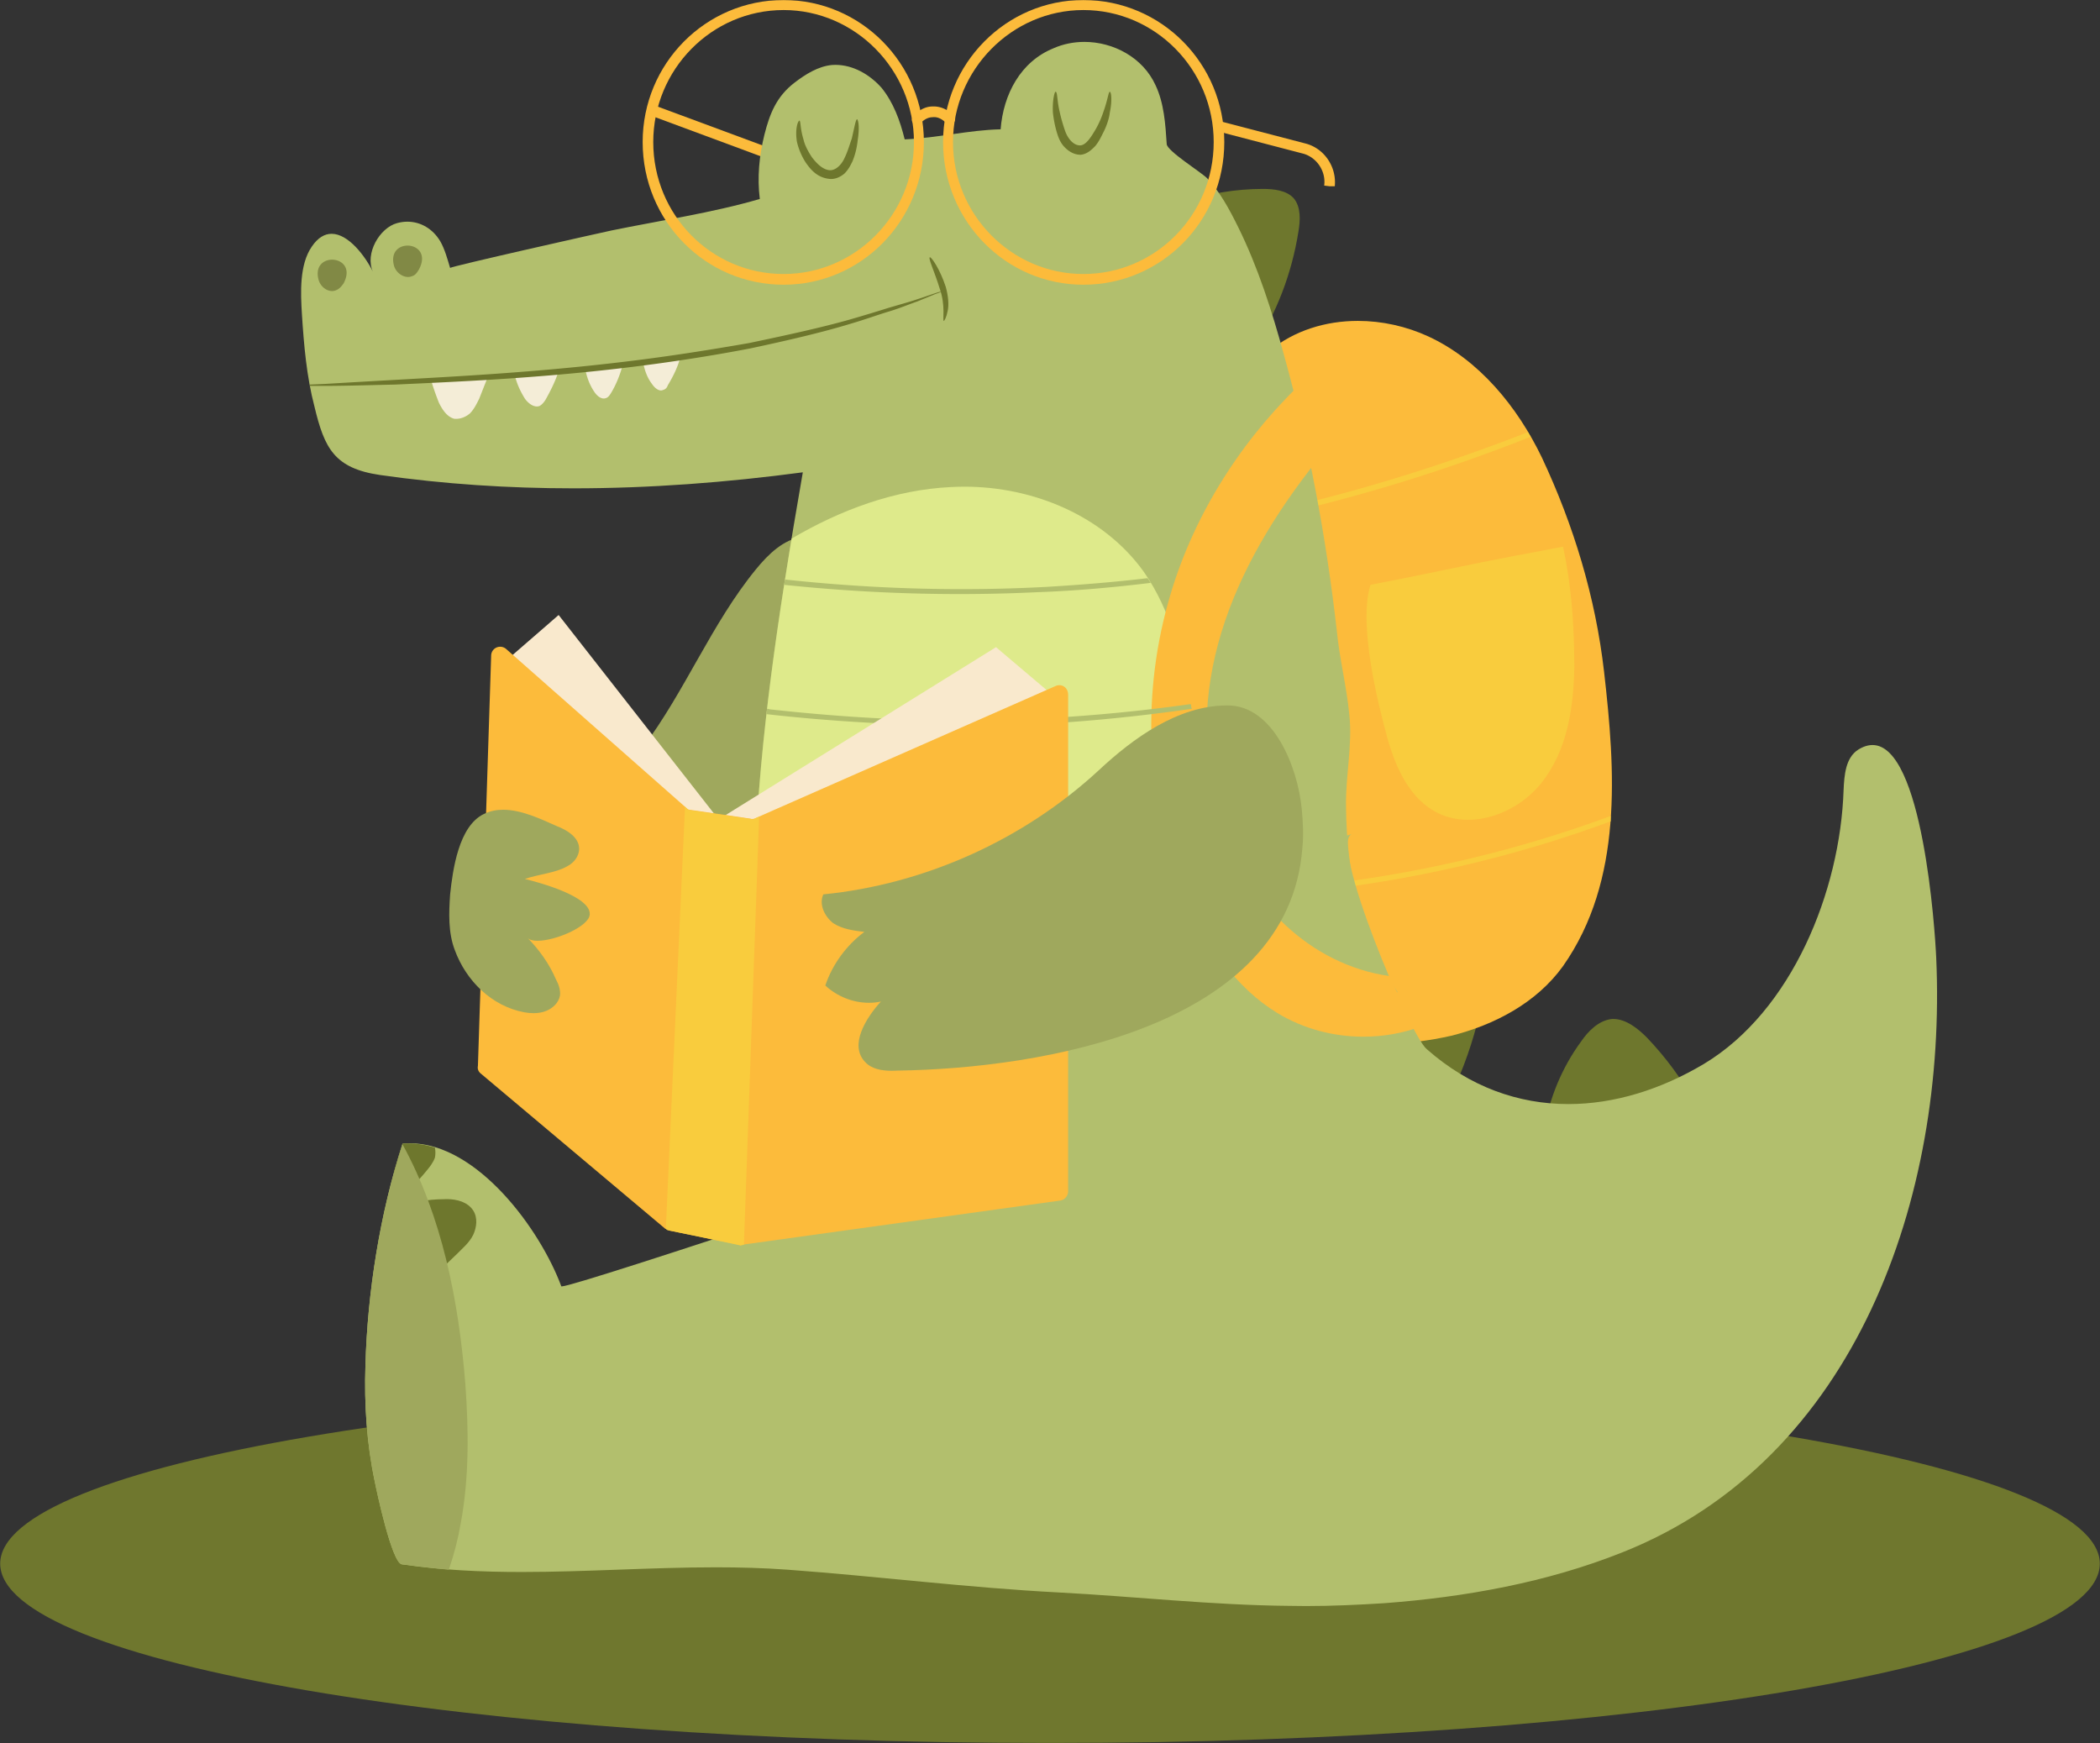 <svg xmlns="http://www.w3.org/2000/svg" width="1906" height="1582" fill="none" viewBox="0 0 1906 1582">
  <rect x="0" y="0" width="1906" height="1582" fill="#333333" stroke="none"/>
  <g clip-path="url(#a)">
    <mask id="b" width="2812" height="1582" x="-453" y="0" maskUnits="userSpaceOnUse" style="mask-type:luminance">
      <path fill="#fff" d="M-453 0h2812v1582H-453V0Z"/>
    </mask>
    <g mask="url(#b)">
      <path fill="#6F772E" fill-rule="evenodd" d="M1905.82 1419.21c0-89.91-426.59-162.8-952.817-162.8-526.228 0-952.82 72.89-952.82 162.8 0 89.91 426.592 162.8 952.82 162.8 526.227 0 952.817-72.89 952.817-162.8Z" clip-rule="evenodd"/>
      <path fill="#9FA85D" fill-rule="evenodd" d="M736.12 486.43c-2.492 0-4.984.17-7.476.631-17.42 2.426-31.246 15.794-42.651 29.793-40.232 49.25-64.265 110.656-102.7 161.75-16.198 22.49-37.835 43.767-65.439 45.587l100.879 100.345c58.849-6.09 111.708-45.612 143.529-96.075 32.444-49.857 46.845-110.074 51.661-170.266 1.198-13.368 1.797-27.973-4.816-40.128-9.609-17.031-30.623-23.097-49.84-27.973-7.716-1.844-15.431-3.664-23.147-3.664Z" clip-rule="evenodd"/>
      <path fill="#6E772D" fill-rule="evenodd" d="M1163.16 345.763c-6.95 0-13.87.267-20.75.825l29.43 125.261c9.01-12.761 22.81-21.883 34.84-32.219 10.8-10.335 20.41-22.49 27.6-35.882 6.61-12.155 10.83-28.58 3.02-40.128-6.01-8.516-17.42-11.549-28.23-13.975-14.92-2.523-30.43-3.882-45.91-3.882Zm20.18 161.556c-4.24 0-8.46.146-12.7.413l32.42 140.448c12.63-12.155 25.23-24.31 38.43-35.858 14.43-13.999 30.03-29.186 34.84-48.644 3-12.179 1.2-26.153-7.81-34.669-4.19-4.246-9.61-6.696-15.02-8.516-22.45-8.782-46.22-13.174-70.16-13.174Zm31.75 201.709c-10.47 0-20.97.97-31.25 3.008l28.83 136.809c20.41-15.187 39.03-33.432 55.25-53.496 9.01-10.335 16.82-21.908 19.82-35.882 2.99-13.368 0-29.187-10.81-37.096-5.41-4.245-12-6.696-18.62-7.909-13.99-3.542-28.61-5.434-43.22-5.434Zm97.98 178.466c-4.13 0-8.27.363-12.13.873-28.82 4.876-57.05 13.392-83.46 26.154l94.89 88.769c12.01-23.701 21.61-48.641 28.23-74.188 2.99-10.336 4.79-21.278-.6-30.4-5.63-8.758-16.27-11.208-26.93-11.208Z" clip-rule="evenodd"/>
      <path fill="#FCBB3B" fill-rule="evenodd" d="M1232.41 291.248c-29.06 0-57.77 8.637-80.39 27.367l43.83 630.575c40.85 0 81.68 0 121.31-9.122 39.04-9.729 77.47-29.793 101.5-63.249 54.64-77.831 47.45-177.544 37.24-266.947-7.81-68.102-27.63-133.146-56.45-194.576-22.24-46.193-57.05-88.772-103.3-110.049-19.84-9.122-41.89-13.999-63.74-13.999Z" clip-rule="evenodd"/>
      <path fill="#6E772D" fill-rule="evenodd" d="M1146.01 171.47c-24.61 0-49.84 4.27-73.25 12.155l64.84 132.564c21.03-31.613 34.84-68.101 40.85-105.803 1.8-10.336 2.4-22.491-4.22-30.4-6.59-7.302-18.02-8.516-28.22-8.516Zm318.23 753.362c-.38 0-.77 0-1.15.024-12.01 1.213-21.61 10.942-28.23 20.67-17.39 23.728-28.82 51.677-33.62 80.864l136.32-26.737c-11.4-20.67-25.83-40.128-42.63-57.766-8.14-8.249-19.09-17.055-30.69-17.055Z" clip-rule="evenodd"/>
      <path fill="#F9CC3D" fill-rule="evenodd" d="M1386.82 392.2c-73.25 28.579-148.32 52.283-225.19 69.921l.6 4.876c77.47-17.638 153.14-41.365 227.01-70.552-.6-1.213-1.82-3.032-2.42-4.245Zm75.07 348.416c-88.87 32.825-181.96 54.127-276.25 63.855l.6 4.853c93.69-9.729 186.78-31.006 275.65-63.856v-4.852Z" clip-rule="evenodd"/>
      <path fill="#FCBB3B" fill-rule="evenodd" d="M591.584 94.999c-1.869 0-3.642 1.261-4.073 3.518-1.199 2.426 0 4.852 2.396 6.065l116.501 43.185h1.797c1.821 0 3.618-1.213 4.816-3.057.599-2.426-.599-5.459-2.995-6.065L593.501 95.46a4.136 4.136 0 0 0-1.917-.461Z" clip-rule="evenodd"/>
      <path fill="#B2BF6D" fill-rule="evenodd" d="M984.146 38.033c-9.585 0-19.121 1.868-27.915 5.75-30.024 12.155-45.623 41.948-48.043 73.585-28.826.606-57.052 7.885-87.076 9.122-4.194-17.031-10.208-33.456-21.015-46.824-10.734-12.01-25.686-20.792-41.908-20.792-1.055 0-2.085.048-3.139.121-12.604 1.213-24.01 8.492-33.618 15.794-16.821 12.786-22.836 28.58-27.628 47.431-4.816 19.458-6.613 38.915-4.193 58.373-43.85 12.761-90.096 19.457-134.544 28.579-11.382 2.427-146.693 32.753-146.525 34.039-2.396-7.885-4.792-17.007-9.01-24.31-6.709-11.16-17.635-17.686-29.736-17.686-3.043 0-6.158.412-9.297 1.261-15.935 4.198-29.569 27.779-22.021 44.18-7.068-14.314-22.284-34.451-37.5-34.451-6.158 0-12.316 3.275-17.947 11.573-11.405 16.4-10.207 41.947-9.009 61.405 1.797 27.973 4.217 56.553 11.405 83.92 9.01 37.702 18.019 55.922 59.449 62.012 58.514 8.345 117.004 12.106 175.518 12.106 69.417 0 138.834-5.289 208.25-14.533-22.236 128.294-43.25 260.251-44.448 390.364 0 4.27 0 8.516 1.797 12.155 2.995 6.696 11.405 9.729 18.618 12.179 58.298 16.547 118.657 22.151 179.208 22.151 26.166 0 52.356-1.043 78.426-2.693 40.235-2.45 79.265-4.877 117.695-15.818 6.26-1.723 12.18-2.499 17.9-2.499 28.37 0 51.21 19.142 78.19 35.324 21.09 13.004 45.65 24.213 69.99 24.213 7.55 0 15.1-1.068 22.5-3.542-34.24-48.644-46.24-108.836-46.84-167.815-.6-27.974 6.01-56.553 2.99-83.896-2.39-25.547-8.98-51.094-11.4-76.617-9.61-84.526-25.21-168.446-48.05-250.522-10.8-39.522-23.41-79.043-41.43-115.532-7.81-15.819-16.22-31.613-28.22-44.398-5.42-5.459-36.64-24.917-36.64-31.006-1.2-18.245-2.4-37.096-10.21-53.52-11.45-24.99-38.14-39.183-64.574-39.183Z" clip-rule="evenodd"/>
      <path fill="#B2BF6D" fill-rule="evenodd" d="M1699.52 676.202c-4.05 0-8.39 1.334-13.01 4.221-11.41 7.303-12.63 23.097-13.23 36.489-2.99 91.805-46.84 200.641-126.71 248.679-39.2 23.363-81.47 36.489-123.11 36.489-45.1 0-89.48-15.406-128.51-49.857-15.62-12.762-89.49-188.511-67.86-195.182-83.48 24.916-169.36 43.16-255.835 54.709-6.015 33.456-17.42 59.585-18.019 93.648-.599 10.336-1.198 117.962-4.193 118.562-34.313 11.99-425.438 143.61-439.24 143.61-.215 0-.335-.03-.359-.1-19.121-51.63-76.246-129.82-137.42-129.82-2.228 0-4.48.09-6.709.31-20.439 63.23-31.845 134.99-33.642 201.25-1.198 35.28 1.198 71.16 8.411 105.2 1.797 9.12 15.623 74.19 24.632 75.4 36.182 5.31 72.508 6.96 108.905 6.96 58.586 0 117.364-4.24 176.19-4.24 21.661 0 43.346.58 65.007 2.16 82.284 6.06 163.945 16.4 246.229 20.67 69.053 3.64 139.313 11.55 208.993 12.15 5.1.1 10.21.17 15.31.17 23.72 0 47.45-1.09 71.17-2.59 73.25-5.49 147.72-18.85 216.18-46.22 212.61-84.53 294.27-323.48 284.66-539.354-1.1-25.669-12.31-193.314-57.84-193.314Z" clip-rule="evenodd"/>
      <path fill="#DEEA8B" fill-rule="evenodd" d="M875.337 441.717c-4.074 0-8.123.121-12.173.339-51.062 2.427-100.303 20.671-144.727 46.825-18.019 109.442-33.043 220.122-34.241 330.171 0 4.27 0 8.516 1.797 12.155 2.995 6.696 11.405 9.729 18.618 12.18 58.753 16.643 119.376 22.199 180.43 22.199 59.377 0 119.189-5.265 178.109-10.651 12.6-1.213 25.8-3.057 38.43-5.483-1.22-69.921-7.81-139.236-20.44-207.944-7.78-43.185-17.99-86.952-43.22-122.834-36.64-50.804-100.283-76.957-162.583-76.957Z" clip-rule="evenodd"/>
      <path fill="#FCBB3B" fill-rule="evenodd" d="M711.224 9.114c64.864 0 118.298 54.127 118.298 119.802 0 66.282-53.434 119.778-118.298 119.778-65.463 0-118.322-53.496-118.322-119.778 0-65.675 52.859-119.802 118.322-119.802Zm0-9.098c-70.878 0-127.931 57.742-127.931 128.9 0 71.741 57.053 129.507 127.931 129.507 70.255 0 127.308-57.766 127.308-129.507 0-71.158-57.053-128.9-127.308-128.9Zm272.035 9.098c65.461 0 118.321 54.127 118.321 119.802 0 66.282-52.86 119.778-118.321 119.778-64.864 0-118.298-53.496-118.298-119.778 0-65.675 53.434-119.802 118.298-119.802Zm0-9.098c-70.255 0-127.307 57.742-127.307 128.9 0 71.741 57.052 129.507 127.307 129.507 70.881 0 127.931-57.766 127.931-129.507 0-71.158-57.05-128.9-127.931-128.9Z" clip-rule="evenodd"/>
      <path fill="#FCBB3B" fill-rule="evenodd" d="M1106.35 109.895c-1.94 0-3.69 1.189-4.17 3.203-1.2 3.032.6 5.483 3 6.089l76.86 20.064c12.61 3.033 21.62 15.819 19.82 29.187l4.82.606h4.79c1.8-17.638-9.61-34.669-27.03-38.915l-76.87-20.064c-.41-.097-.81-.17-1.22-.17ZM847.254 96.6c-.695 0-1.39.024-2.109.073-9.609.63-16.222 8.516-16.222 9.122-1.797 1.844-1.797 4.877.599 6.696.599.607 1.797.607 2.995.607 1.222 0 2.42-.607 3.619-1.82 0 0 4.193-4.876 10.207-4.876a11.496 11.496 0 0 1 1.582-.097c3.666 0 7.356 1.868 11.022 5.58.815.558 1.869.849 2.947.849 1.318 0 2.684-.461 3.666-1.456 1.797-1.819 1.797-4.876 0-6.696-5.942-5.483-11.909-7.982-18.306-7.982Z" clip-rule="evenodd"/>
      <path fill="#F4EDD7" fill-rule="evenodd" d="M442.184 343.556c-16.821 1.213-33.642 2.426-50.463 3.032 1.821 6.09 4.217 12.786 6.613 18.851 2.996 6.09 7.213 12.786 13.826 14.606.599.072 1.222.097 1.845.097 4.313 0 8.89-1.771 12.556-4.974 3.594-3.639 6.014-8.516 8.41-13.368a5997.962 5997.962 0 0 1 7.213-18.244Zm64.84-6.696c-13.203 1.819-26.406 3.056-39.633 4.27 1.797 7.278 4.817 13.974 9.01 20.67 2.516 3.567 6.709 7.109 10.831 7.109.79 0 1.605-.122 2.396-.413 2.396-1.237 4.193-3.663 5.391-5.483 4.816-8.515 9.01-17.031 12.005-26.153Zm58.274-6.066c-11.43 1.213-22.835 2.426-34.241 3.033 1.198 7.909 4.193 15.818 8.411 21.884 1.964 2.984 5.127 5.968 8.506 5.968.767 0 1.534-.146 2.3-.485 1.797-.607 2.995-2.427 4.194-4.27 4.816-7.885 8.41-17.008 10.83-26.13Zm52.237-6.696c-10.807 2.426-22.213 4.246-33.642 5.483 1.222 6.672 3.618 13.368 7.811 18.827 1.965 2.984 5.128 5.968 8.195 5.968.671 0 1.366-.145 2.013-.485 2.42-.607 3.618-2.426 4.217-4.246 4.792-7.909 9.009-16.425 11.406-25.547Z" clip-rule="evenodd"/>
      <path fill="#818945" fill-rule="evenodd" d="M301.41 235.69c-7.74 0-15.456 5.701-12.364 17.881 1.437 5.871 6.805 10.577 12.292 10.577a9.291 9.291 0 0 0 3.906-.849c3.019-1.213 4.816-3.663 6.613-6.089 7.38-13.975-1.534-21.52-10.447-21.52Zm68.482-12.786c-7.74 0-15.455 5.726-12.388 17.881 1.437 5.895 7.212 10.602 12.843 10.602a9.292 9.292 0 0 0 3.978-.873c2.396-.607 4.193-3.033 5.99-6.066 7.38-13.998-1.533-21.544-10.423-21.544Z" clip-rule="evenodd"/>
      <path fill="#FCBB3B" fill-rule="evenodd" d="M1177.25 351.465c-54.65 53.496-96.71 121.597-117.12 195.788-24.61 88.166-19.82 185.454 17.42 269.373 17.42 40.735 43.85 79.65 81.68 102.747 23.56 14.338 50.85 21.544 78.14 21.544 17.95 0 35.87-3.106 52.77-9.365-12.01-13.392-22.22-28.58-28.83-45.611-72.05-10.335-128.51-66.282-151.94-137.416-40.23-122.228 10.21-234.704 84.68-328.959-4.79-22.49-10.81-45.611-16.8-68.101Z" clip-rule="evenodd"/>
      <path fill="#F9CC3D" fill-rule="evenodd" d="M1418.66 496.183c-13.82 2.427-27.62 5.459-42.05 7.91-44.42 8.491-88.27 18.22-132.72 26.735-11.41 35.883 7.21 108.861 14.42 135.597 7.22 27.367 19.22 55.34 42.63 69.314 9.73 5.75 20.49 8.346 31.42 8.346 24.89 0 50.63-13.392 66.49-33.262 23.41-29.186 29.42-68.101 30.02-105.197 0-37.702-2.39-72.954-10.21-109.443Z" clip-rule="evenodd"/>
      <path fill="#6E772D" fill-rule="evenodd" d="M370.371 1037.79c-1.677 0-3.355.07-5.056.17-2.42 8.52-5.415 17.64-7.811 26.13l1.198 26.15c10.207-7.9 19.816-17.03 28.226-27.36 2.996-3.64 6.015-7.28 7.812-12.16.599-3.03.599-6.09 0-9.12-8.003-2.52-16.03-3.81-24.369-3.81Zm35.128 50.54c-1.007 0-1.989.05-2.947.1-15.024 0-30.048 3.03-43.85 8.51l32.42 63.83c7.811-7.28 15.623-15.19 23.434-22.49 5.392-5.48 11.406-10.33 15-17.64 3.019-6.67 4.217-15.18 0-21.88-4.888-7.69-14.688-10.43-24.057-10.43Z" clip-rule="evenodd"/>
      <path fill="#B2BF6D" fill-rule="evenodd" d="M1041.51 524.763c-30.62 3.639-61.246 6.065-91.868 7.909a1448.834 1448.834 0 0 1-76.773 2.038c-53.65 0-107.18-2.984-160.447-8.734 0 1.213-.599 3.033-.599 4.852 52.62 5.508 105.527 8.346 158.722 8.346 23.314 0 46.653-.533 70.087-1.649 34.816-1.213 69.058-4.246 103.898-8.516-1.2-1.213-1.82-3.033-3.02-4.246Zm39.03 114.295c-43.22 6.09-87.073 10.36-130.899 12.786a1311.998 1311.998 0 0 1-75.622 2.159c-58.227 0-116.358-3.712-174.201-10.068-1.222 0-2.42-.607-3.618-.607 0 1.82-.599 3.033-.599 4.852 60.814 6.842 121.94 10.263 183.426 10.263 20.511 0 41.022-.364 61.605-1.14 46.845-2.427 94.288-7.279 141.138-13.975 0-.606-.63-1.213-.63-1.82 0-1.213 0-1.819-.6-2.45Zm16.23 116.77c-49.25 7.278-97.887 12.761-147.128 15.187a1361.605 1361.605 0 0 1-78.954 2.281c-57.124 0-114.129-3.518-170.87-10.19-4.816-.607-9.009-1.213-13.825-1.82v4.877c62.827 7.715 126.349 11.694 190.015 11.694 21.517 0 43.083-.437 64.624-1.359 52.236-2.45 104.498-7.909 156.138-15.818v-4.852Z" clip-rule="evenodd"/>
      <path fill="#6E772D" fill-rule="evenodd" d="M777.885 108.246c-1.198 0-2.396 7.278-4.816 17.637-1.797 4.853-3.594 11.549-6.589 17.614-2.301 5.216-7.309 10.991-12.988 10.991-.287 0-.551 0-.838-.049-6.015-.607-11.406-6.065-15.623-11.548-3.594-5.459-6.59-10.942-7.788-16.401-3.019-9.729-2.42-16.425-3.618-17.031-1.198 0-4.193 6.671-2.396 18.851 1.198 5.458 3.594 12.155 7.811 18.851 4.194 6.065 10.208 13.974 21.614 15.187.575.073 1.126.097 1.677.097 4.72 0 8.914-2.232 12.149-4.949 3.594-3.664 5.391-7.303 7.188-10.942 3.019-7.303 4.217-13.999 4.816-19.457 1.797-11.573.599-18.245-.599-18.851ZM957.956 83.28c-.695 0-2.899 7.182-2.324 18.876.599 5.483 1.821 12.761 4.217 20.064 1.198 3.663 2.995 7.909 6.589 11.548 3.619 3.664 8.411 6.697 14.425 6.697 6.015-.607 10.208-4.853 13.203-7.91 3.019-3.639 4.816-7.302 6.614-10.941 3.59-6.697 6.01-13.975 6.61-19.458 2.4-11.548 1.2-18.851 0-18.851s-1.79 6.696-5.41 17.031c-1.8 5.459-4.196 11.549-7.814 17.638-3.594 6.066-8.41 13.975-13.802 13.975-6.014 0-10.806-6.066-13.203-12.155-2.42-6.696-4.217-13.392-5.415-18.851-2.396-10.335-1.797-17.638-3.594-17.638-.024-.024-.048-.024-.096-.024ZM854.155 264.512s-2.42.607-6.015 1.82l-16.222 5.483c-7.188 2.426-16.198 4.852-26.405 7.885-9.609 3.057-21.638 6.696-34.241 10.335-25.831 7.303-56.454 13.999-91.27 21.302-34.84 6.065-72.675 12.155-113.506 17.007-80.487 9.729-154.336 13.392-207.794 16.425a19271.893 19271.893 0 0 0-63.067 3.639l-14.401.631v1.213h14.401c15.024 0 36.637-.607 63.067-1.213 53.458-2.451 127.307-5.483 208.393-15.212 40.831-4.877 79.265-10.942 114.105-17.638 34.217-7.303 65.439-14.581 91.27-22.49 12.628-3.664 24.033-7.909 34.241-10.942 10.207-3.057 18.618-6.696 25.806-9.122l16.222-6.696c3.619-1.214 5.416-1.82 5.416-2.427Z" clip-rule="evenodd"/>
      <path fill="#6E772D" fill-rule="evenodd" d="M844.043 233.482c-.024 0-.072 0-.096.024-1.821.607 4.193 12.762 9.01 28.58 5.391 15.188 2.396 28.58 3.594 29.187.599 0 2.396-3.057 3.594-9.123 1.198-5.483.599-13.392-1.797-21.908-5.248-15.964-12.796-26.76-14.305-26.76Z" clip-rule="evenodd"/>
      <path fill="#F9E9CD" fill-rule="evenodd" d="m507.024 558.195-54.633 47.431 123.714 178.781 79.864-35.882-148.945-190.33Z" clip-rule="evenodd"/>
      <path fill="#F9E9CD" fill-rule="evenodd" d="M903.995 587.382 633.756 755.197l18.618 10.966L959.25 634.206l-55.255-46.824Z" clip-rule="evenodd"/>
      <path fill="#FCBB3B" fill-rule="evenodd" d="M453.973 586.993c-4.241 0-8.195 3.3-8.195 8.298L433.773 967.41c-.599 3.057.599 5.483 2.995 7.303l166.965 140.477c1.198.6 2.396 1.21 4.193 1.82l63.067 12.76c.287.31.742.46 1.198.46.455 0 .886-.15 1.198-.46l288.856-40.13c4.193-.61 7.213-4.25 7.213-8.52V630.567c0-5.289-3.738-8.662-7.98-8.662-1.126 0-2.3.243-3.426.752L685.993 742.435c-.839.437-1.989.874-3.235.874a4.478 4.478 0 0 1-1.558-.267l-54.057-7.909c-1.797 0-2.995-.607-4.193-1.82L459.58 589.201c-1.677-1.528-3.666-2.208-5.607-2.208Z" clip-rule="evenodd"/>
      <path fill="#F9CC3D" fill-rule="evenodd" d="m621.728 732.1-17.396 383.09 1.198 1.21 66.661 13.97 2.995-.6 13.802-388.548-5.392 2.426-58.849-8.515-3.019-3.033Z" clip-rule="evenodd"/>
      <path fill="#9FA85D" fill-rule="evenodd" d="M456.704 734.939c-6.038 0-11.956 1.116-17.539 3.857-22.812 10.942-28.227 50.464-30.623 72.954-1.198 17.031-1.797 34.669 4.217 50.488 10.208 27.949 33.618 51.07 63.043 56.528 2.731.51 5.583.801 8.386.801 3.978 0 7.908-.582 11.43-2.014 6.014-2.426 11.406-7.278 12.628-13.974.599-4.877-1.222-10.336-3.619-14.606-5.99-13.974-14.999-26.735-25.806-37.702 1.749 1.796 4.984 2.596 9.033 2.596 16.582 0 46.917-13.125 47.396-23.873 1.222-16.4-46.221-29.186-58.849-32.219 12.005-4.27 28.226-5.483 38.434-11.548 6.014-3.057 10.807-9.122 10.807-15.818 0-10.336-10.807-17.032-20.415-20.671-14.114-6.259-31.797-14.799-48.523-14.799Zm657.556-94.668c-.22 0-.46 0-.67.024-44.45 0-85.28 29.793-116.505 58.98-68.458 63.224-157.954 103.353-249.823 112.475-4.217 9.122 1.198 20.064 8.986 26.153 8.41 5.484 18.618 6.697 28.227 7.91-16.198 12.155-28.826 29.186-35.416 48.644 10.975 10.165 25.4 15.697 39.609 15.697 3.642 0 7.284-.364 10.831-1.116-13.802 15.211-28.826 39.521-14.401 54.733 5.942 6.526 15.167 8.079 24.297 8.079 1.917 0 3.833-.073 5.726-.17 127.907-1.819 354.319-38.308 366.919-201.878 1.2-11.548.6-23.703-.59-35.882-3.6-37.484-25.6-93.649-67.19-93.649ZM365.315 1038.57c-20.439 62.62-31.845 134.38-33.642 200.64-1.198 35.28 1.198 71.16 8.411 105.2 1.797 9.12 15.623 74.19 24.632 75.4 14.401 1.82 28.227 3.64 42.628 4.88 4.816-14 8.41-27.98 10.806-41.98 7.812-41.94 7.213-84.5 4.218-126.47-6.015-75.4-21.039-152-57.053-217.67Z" clip-rule="evenodd"/>
    </g>
  </g>
  <defs>
    <clipPath id="a">
      <path fill="#fff" d="M0 0h1906v1582H0z"/>
    </clipPath>
  </defs>
</svg>
